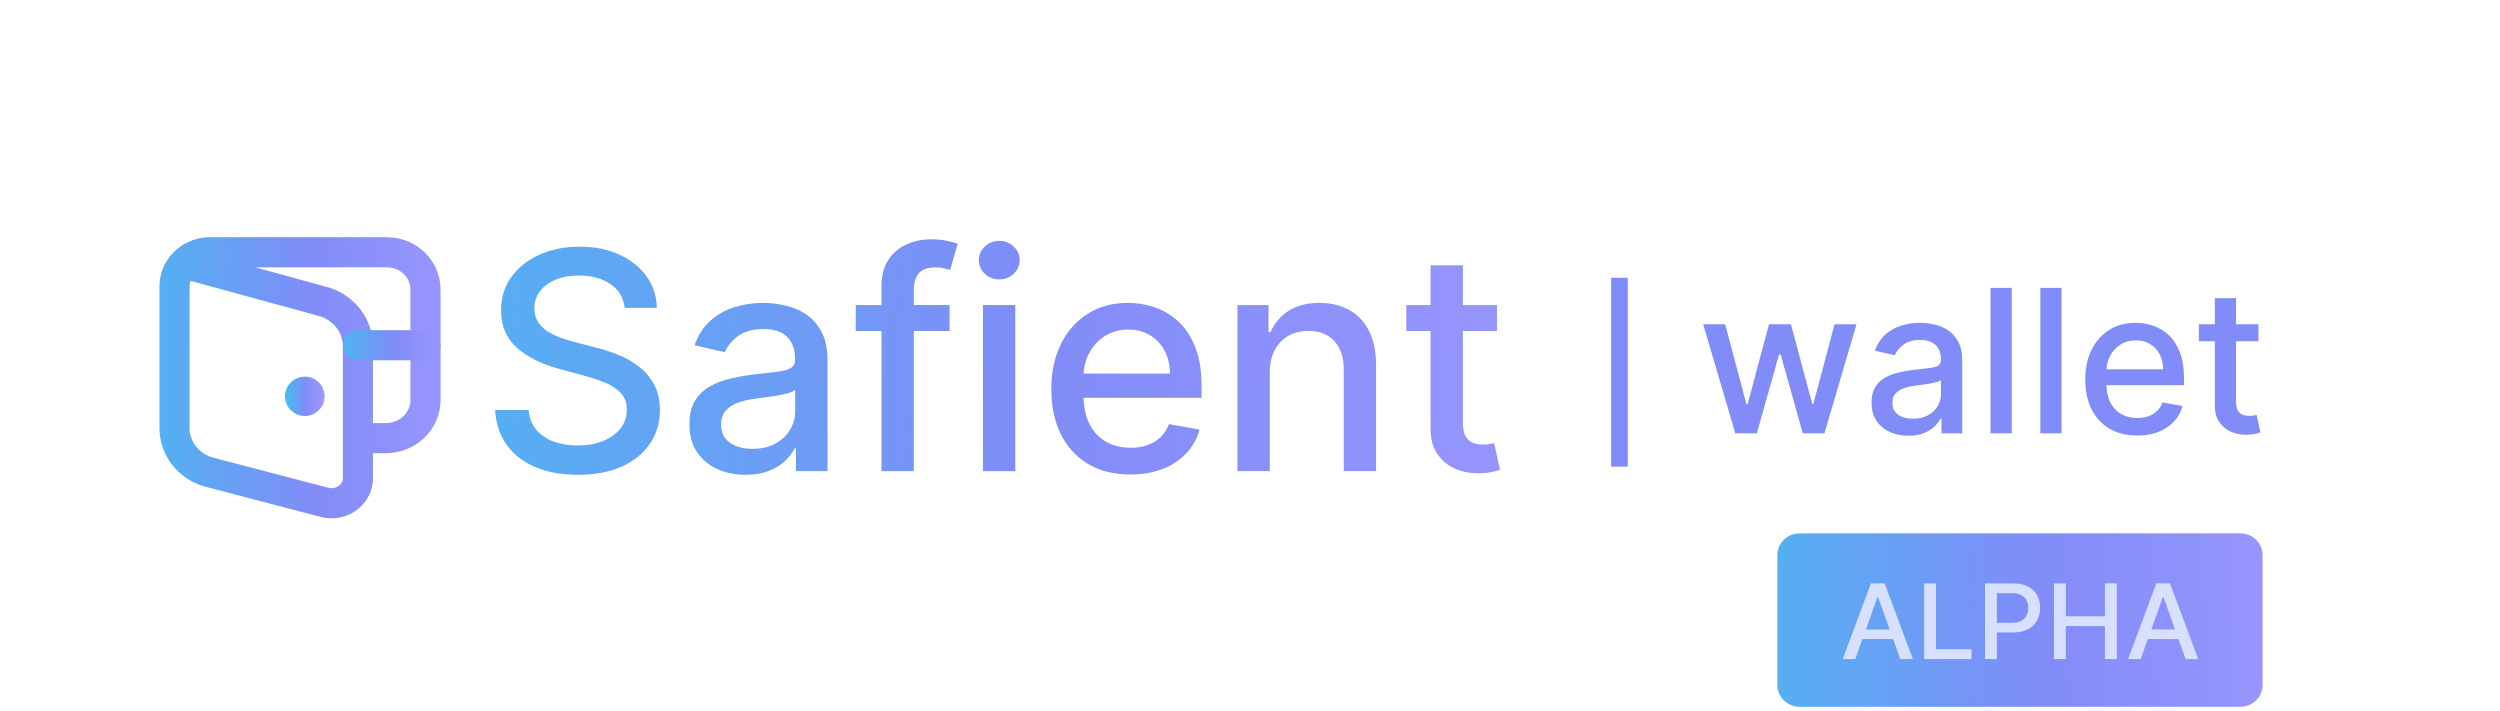 <svg width="225" height="64" viewBox="0 0 225 64" fill="none" xmlns="http://www.w3.org/2000/svg">
<path d="M56.218 27.707C56.114 26.786 55.686 26.072 54.934 25.566C54.181 25.054 53.234 24.798 52.092 24.798C51.275 24.798 50.568 24.927 49.971 25.187C49.374 25.44 48.91 25.79 48.579 26.238C48.255 26.679 48.093 27.182 48.093 27.746C48.093 28.22 48.203 28.628 48.424 28.972C48.651 29.316 48.946 29.605 49.309 29.838C49.679 30.065 50.075 30.257 50.496 30.412C50.918 30.562 51.323 30.685 51.713 30.782L53.659 31.288C54.295 31.444 54.947 31.655 55.615 31.921C56.283 32.187 56.902 32.537 57.473 32.972C58.044 33.406 58.505 33.945 58.855 34.587C59.212 35.229 59.39 35.998 59.39 36.893C59.39 38.022 59.098 39.024 58.514 39.9C57.937 40.776 57.097 41.467 55.994 41.973C54.898 42.479 53.571 42.732 52.014 42.732C50.522 42.732 49.231 42.495 48.141 42.021C47.051 41.548 46.199 40.876 45.582 40.007C44.966 39.131 44.625 38.093 44.56 36.893H47.577C47.635 37.613 47.869 38.213 48.278 38.693C48.693 39.167 49.221 39.52 49.864 39.754C50.513 39.981 51.223 40.095 51.995 40.095C52.845 40.095 53.6 39.962 54.262 39.696C54.93 39.423 55.456 39.047 55.839 38.567C56.221 38.08 56.413 37.513 56.413 36.864C56.413 36.274 56.244 35.79 55.907 35.414C55.576 35.038 55.125 34.726 54.554 34.48C53.99 34.233 53.351 34.016 52.637 33.828L50.282 33.186C48.686 32.751 47.421 32.112 46.487 31.269C45.559 30.425 45.096 29.31 45.096 27.921C45.096 26.773 45.407 25.771 46.03 24.915C46.653 24.058 47.496 23.393 48.56 22.92C49.624 22.44 50.824 22.2 52.16 22.2C53.51 22.2 54.7 22.436 55.731 22.91C56.77 23.384 57.587 24.035 58.184 24.866C58.781 25.69 59.092 26.637 59.118 27.707H56.218ZM67.1 42.732C66.153 42.732 65.296 42.557 64.531 42.206C63.765 41.849 63.159 41.334 62.711 40.659C62.27 39.984 62.049 39.157 62.049 38.178C62.049 37.334 62.212 36.64 62.536 36.095C62.86 35.55 63.298 35.119 63.849 34.801C64.401 34.483 65.017 34.243 65.698 34.081C66.379 33.919 67.074 33.795 67.781 33.711C68.676 33.607 69.403 33.523 69.96 33.458C70.518 33.387 70.924 33.273 71.177 33.118C71.43 32.962 71.556 32.709 71.556 32.359V32.291C71.556 31.441 71.316 30.782 70.836 30.315C70.363 29.848 69.656 29.614 68.715 29.614C67.735 29.614 66.963 29.832 66.399 30.267C65.841 30.695 65.455 31.171 65.241 31.697L62.507 31.074C62.831 30.166 63.305 29.433 63.927 28.875C64.557 28.311 65.28 27.902 66.097 27.649C66.915 27.389 67.774 27.26 68.676 27.26C69.273 27.26 69.905 27.331 70.573 27.474C71.248 27.61 71.877 27.863 72.461 28.233C73.052 28.602 73.535 29.131 73.911 29.819C74.287 30.5 74.476 31.386 74.476 32.475V42.401H71.634V40.357H71.517C71.329 40.734 71.047 41.103 70.671 41.467C70.295 41.83 69.811 42.132 69.221 42.372C68.631 42.612 67.924 42.732 67.1 42.732ZM67.732 40.396C68.537 40.396 69.224 40.237 69.795 39.919C70.372 39.602 70.81 39.186 71.109 38.674C71.414 38.155 71.566 37.6 71.566 37.01V35.083C71.462 35.187 71.261 35.284 70.963 35.375C70.671 35.459 70.337 35.534 69.96 35.599C69.584 35.657 69.218 35.712 68.861 35.764C68.504 35.81 68.206 35.849 67.966 35.881C67.401 35.953 66.885 36.073 66.418 36.241C65.958 36.41 65.588 36.653 65.309 36.971C65.037 37.282 64.9 37.698 64.9 38.217C64.9 38.937 65.166 39.482 65.698 39.851C66.23 40.215 66.908 40.396 67.732 40.396ZM85.464 27.454V29.79H77.018V27.454H85.464ZM79.334 42.401V25.722C79.334 24.788 79.538 24.013 79.947 23.396C80.356 22.774 80.897 22.31 81.572 22.005C82.247 21.694 82.98 21.538 83.771 21.538C84.355 21.538 84.854 21.587 85.27 21.684C85.685 21.775 85.993 21.859 86.194 21.937L85.513 24.292C85.377 24.253 85.201 24.207 84.987 24.155C84.773 24.097 84.514 24.068 84.209 24.068C83.502 24.068 82.996 24.243 82.691 24.593C82.392 24.944 82.243 25.45 82.243 26.111V42.401H79.334ZM88.466 42.401V27.454H91.376V42.401H88.466ZM89.936 25.148C89.43 25.148 88.995 24.979 88.632 24.642C88.275 24.298 88.096 23.89 88.096 23.416C88.096 22.936 88.275 22.527 88.632 22.19C88.995 21.846 89.43 21.674 89.936 21.674C90.442 21.674 90.873 21.846 91.23 22.19C91.593 22.527 91.775 22.936 91.775 23.416C91.775 23.89 91.593 24.298 91.23 24.642C90.873 24.979 90.442 25.148 89.936 25.148ZM101.732 42.703C100.259 42.703 98.991 42.388 97.927 41.759C96.87 41.123 96.052 40.231 95.475 39.083C94.904 37.928 94.619 36.575 94.619 35.025C94.619 33.494 94.904 32.145 95.475 30.977C96.052 29.809 96.857 28.898 97.888 28.242C98.926 27.587 100.139 27.26 101.528 27.26C102.371 27.26 103.188 27.399 103.98 27.678C104.771 27.957 105.481 28.395 106.111 28.992C106.74 29.588 107.236 30.364 107.6 31.317C107.963 32.264 108.145 33.416 108.145 34.772V35.803H96.263V33.624H105.293C105.293 32.858 105.138 32.18 104.826 31.59C104.515 30.993 104.077 30.523 103.513 30.179C102.955 29.835 102.299 29.663 101.547 29.663C100.73 29.663 100.016 29.864 99.406 30.267C98.803 30.662 98.336 31.181 98.005 31.823C97.681 32.459 97.518 33.15 97.518 33.896V35.599C97.518 36.598 97.694 37.448 98.044 38.148C98.401 38.849 98.897 39.384 99.533 39.754C100.168 40.117 100.911 40.299 101.761 40.299C102.312 40.299 102.815 40.221 103.269 40.066C103.723 39.903 104.116 39.663 104.447 39.345C104.778 39.028 105.031 38.635 105.206 38.168L107.96 38.664C107.739 39.475 107.343 40.185 106.772 40.795C106.208 41.399 105.498 41.869 104.641 42.206C103.792 42.537 102.822 42.703 101.732 42.703ZM114.282 33.526V42.401H111.373V27.454H114.165V29.887H114.35C114.694 29.096 115.233 28.46 115.966 27.98C116.705 27.5 117.636 27.26 118.758 27.26C119.777 27.26 120.669 27.474 121.434 27.902C122.2 28.323 122.794 28.953 123.215 29.79C123.637 30.627 123.848 31.661 123.848 32.894V42.401H120.938V33.244C120.938 32.161 120.656 31.314 120.092 30.704C119.527 30.088 118.752 29.78 117.766 29.78C117.091 29.78 116.491 29.926 115.966 30.218C115.447 30.51 115.035 30.938 114.73 31.502C114.431 32.06 114.282 32.735 114.282 33.526ZM134.727 27.454V29.79H126.563V27.454H134.727ZM128.752 23.873H131.662V38.012C131.662 38.577 131.746 39.002 131.915 39.287C132.083 39.566 132.301 39.757 132.567 39.861C132.839 39.958 133.134 40.007 133.452 40.007C133.686 40.007 133.89 39.991 134.065 39.958C134.24 39.926 134.377 39.9 134.474 39.881L134.999 42.284C134.831 42.349 134.591 42.414 134.279 42.479C133.968 42.55 133.579 42.589 133.112 42.596C132.346 42.608 131.632 42.472 130.971 42.187C130.309 41.901 129.774 41.46 129.365 40.863C128.956 40.267 128.752 39.517 128.752 38.616V23.873Z" fill="url(#paint0_linear_4079_3870)"/>
<path d="M156.175 39L153.286 29.182H155.261L157.185 36.392H157.281L159.211 29.182H161.186L163.104 36.36H163.2L165.111 29.182H167.086L164.203 39H162.254L160.259 31.911H160.112L158.118 39H156.175ZM171.757 39.217C171.135 39.217 170.572 39.102 170.07 38.872C169.567 38.638 169.168 38.299 168.874 37.856C168.585 37.413 168.44 36.869 168.44 36.226C168.44 35.672 168.546 35.216 168.759 34.858C168.972 34.5 169.26 34.217 169.622 34.008C169.984 33.799 170.389 33.641 170.837 33.535C171.284 33.428 171.74 33.347 172.205 33.292C172.793 33.224 173.27 33.168 173.636 33.126C174.003 33.079 174.269 33.004 174.435 32.902C174.602 32.8 174.685 32.633 174.685 32.403V32.359C174.685 31.8 174.527 31.368 174.212 31.061C173.901 30.754 173.436 30.601 172.818 30.601C172.175 30.601 171.668 30.744 171.297 31.029C170.93 31.31 170.677 31.624 170.536 31.969L168.74 31.56C168.953 30.963 169.264 30.482 169.673 30.115C170.087 29.744 170.562 29.476 171.099 29.31C171.636 29.139 172.2 29.054 172.793 29.054C173.185 29.054 173.6 29.101 174.039 29.195C174.482 29.284 174.896 29.45 175.279 29.693C175.667 29.936 175.984 30.283 176.232 30.735C176.479 31.183 176.602 31.764 176.602 32.48V39H174.736V37.658H174.659C174.536 37.905 174.35 38.148 174.103 38.386C173.856 38.625 173.538 38.823 173.151 38.981C172.763 39.139 172.298 39.217 171.757 39.217ZM172.173 37.683C172.701 37.683 173.153 37.579 173.528 37.37C173.907 37.161 174.195 36.889 174.391 36.552C174.591 36.211 174.691 35.847 174.691 35.459V34.193C174.623 34.261 174.491 34.325 174.295 34.385C174.103 34.44 173.884 34.489 173.636 34.532C173.389 34.57 173.148 34.606 172.914 34.641C172.68 34.67 172.484 34.696 172.326 34.717C171.955 34.764 171.617 34.843 171.31 34.954C171.007 35.065 170.764 35.224 170.581 35.433C170.402 35.638 170.313 35.91 170.313 36.251C170.313 36.724 170.487 37.082 170.837 37.325C171.186 37.564 171.631 37.683 172.173 37.683ZM181.059 25.909V39H179.148V25.909H181.059ZM185.542 25.909V39H183.63V25.909H185.542ZM192.344 39.198C191.377 39.198 190.544 38.992 189.845 38.578C189.15 38.16 188.613 37.575 188.234 36.82C187.859 36.062 187.672 35.173 187.672 34.155C187.672 33.149 187.859 32.263 188.234 31.496C188.613 30.729 189.142 30.13 189.819 29.7C190.501 29.269 191.298 29.054 192.21 29.054C192.764 29.054 193.301 29.146 193.821 29.329C194.341 29.512 194.807 29.8 195.221 30.192C195.634 30.584 195.96 31.093 196.199 31.72C196.437 32.342 196.557 33.098 196.557 33.989V34.666H188.752V33.234H194.684C194.684 32.731 194.582 32.286 194.377 31.898C194.172 31.506 193.885 31.197 193.514 30.972C193.148 30.746 192.717 30.633 192.223 30.633C191.686 30.633 191.217 30.765 190.817 31.029C190.42 31.289 190.113 31.63 189.896 32.052C189.683 32.469 189.577 32.923 189.577 33.413V34.532C189.577 35.188 189.692 35.746 189.922 36.207C190.156 36.667 190.482 37.019 190.9 37.261C191.317 37.5 191.805 37.619 192.363 37.619C192.726 37.619 193.056 37.568 193.354 37.466C193.653 37.359 193.91 37.202 194.128 36.993C194.345 36.784 194.511 36.526 194.626 36.219L196.435 36.545C196.29 37.078 196.03 37.545 195.655 37.945C195.285 38.342 194.818 38.651 194.256 38.872C193.697 39.09 193.06 39.198 192.344 39.198ZM203.26 29.182V30.716H197.897V29.182H203.26ZM199.336 26.829H201.247V36.117C201.247 36.488 201.302 36.767 201.413 36.955C201.524 37.138 201.667 37.264 201.841 37.332C202.02 37.396 202.214 37.428 202.423 37.428C202.576 37.428 202.711 37.417 202.826 37.396C202.941 37.374 203.03 37.357 203.094 37.344L203.439 38.923C203.329 38.966 203.171 39.008 202.966 39.051C202.762 39.098 202.506 39.124 202.199 39.128C201.696 39.136 201.228 39.047 200.793 38.859C200.358 38.672 200.007 38.382 199.738 37.99C199.47 37.598 199.336 37.106 199.336 36.514V26.829Z" fill="#818CF8"/>
<line x1="145.75" y1="25" x2="145.75" y2="42" stroke="#818CF8" stroke-width="1.5"/>
<path d="M201.612 48H161.984C160.867 48 159.962 48.874 159.962 49.951V61.658C159.962 62.736 160.867 63.61 161.984 63.61H201.612C202.729 63.61 203.634 62.736 203.634 61.658V49.951C203.634 48.874 202.729 48 201.612 48Z" fill="url(#paint1_linear_4079_3870)"/>
<path d="M166.975 59.317H165.844L168.384 52.505H169.615L172.155 59.317H171.024L169.029 53.743H168.974L166.975 59.317ZM167.164 56.65H170.831V57.514H167.164V56.65ZM173.174 59.317V52.505H174.239V58.432H177.437V59.317H173.174ZM178.652 59.317V52.505H181.168C181.717 52.505 182.172 52.602 182.532 52.795C182.893 52.988 183.163 53.252 183.342 53.586C183.521 53.919 183.611 54.294 183.611 54.71C183.611 55.13 183.52 55.507 183.339 55.841C183.16 56.174 182.888 56.438 182.525 56.633C182.165 56.826 181.711 56.922 181.164 56.922H179.434V56.051H181.068C181.415 56.051 181.696 55.993 181.912 55.878C182.128 55.76 182.287 55.601 182.388 55.399C182.489 55.197 182.539 54.968 182.539 54.71C182.539 54.453 182.489 54.225 182.388 54.025C182.287 53.826 182.127 53.669 181.909 53.556C181.693 53.443 181.408 53.387 181.054 53.387H179.717V59.317H178.652ZM184.859 59.317V52.505H185.924V55.465H189.443V52.505H190.512V59.317H189.443V56.347H185.924V59.317H184.859ZM192.659 59.317H191.528L194.068 52.505H195.298L197.838 59.317H196.708L194.713 53.743H194.658L192.659 59.317ZM192.848 56.65H196.515V57.514H192.848V56.65Z" fill="#D7E0FE"/>
<path fill-rule="evenodd" clip-rule="evenodd" d="M18.78 22L18.8 22H34.819C37.102 22 39 23.788 39 26.051V36.039C38.99 37.147 38.522 38.199 37.71 38.965C36.899 39.73 35.811 40.148 34.688 40.136H32.918V42.76C33.002 43.742 32.583 44.694 31.809 45.314C31.029 45.94 29.987 46.152 29.019 45.89C29.018 45.89 29.017 45.89 29.015 45.889L18.54 43.148C18.532 43.146 18.524 43.144 18.516 43.142C16.476 42.531 15.046 40.722 15.001 38.626L15.001 38.611L15.001 25.85C14.979 24.839 15.367 23.921 16.012 23.235C16.021 23.224 16.031 23.214 16.041 23.203C16.73 22.486 17.703 22.031 18.78 22ZM16.798 24.508C16.543 24.891 16.401 25.346 16.412 25.826L16.413 25.842L16.413 38.603C16.447 40.05 17.437 41.34 18.91 41.786L29.379 44.525L29.385 44.527C29.925 44.673 30.502 44.553 30.926 44.213C31.347 43.875 31.559 43.368 31.51 42.861C31.508 42.838 31.506 42.815 31.506 42.792V31.082C31.471 29.623 30.485 28.32 29.009 27.848L16.798 24.508ZM32.918 38.724V31.074L32.918 31.058C32.871 28.96 31.456 27.141 29.422 26.498C29.414 26.495 29.405 26.493 29.396 26.491L18.347 23.468C18.496 23.436 18.651 23.417 18.81 23.412H34.819C36.374 23.412 37.588 24.619 37.588 26.051V36.03C37.581 36.743 37.28 37.43 36.741 37.938C36.201 38.447 35.467 38.733 34.699 38.725L32.918 38.724Z" fill="url(#paint2_linear_4079_3870)" stroke="url(#paint3_linear_4079_3870)" stroke-width="1.3" stroke-linecap="round" stroke-linejoin="round"/>
<path fill-rule="evenodd" clip-rule="evenodd" d="M27.434 34.543C26.83 34.543 26.294 35.021 26.294 35.667C26.294 36.313 26.83 36.791 27.434 36.791C28.038 36.791 28.574 36.313 28.574 35.667C28.574 35.021 28.038 34.543 27.434 34.543Z" fill="url(#paint4_linear_4079_3870)" stroke="url(#paint5_linear_4079_3870)" stroke-width="1.3" stroke-linecap="round" stroke-linejoin="round"/>
<path fill-rule="evenodd" clip-rule="evenodd" d="M31.506 31.068C31.506 30.678 31.822 30.362 32.212 30.362H38.294C38.683 30.362 38.999 30.678 38.999 31.068C38.999 31.457 38.683 31.774 38.294 31.774H32.212C31.822 31.774 31.506 31.457 31.506 31.068Z" fill="url(#paint6_linear_4079_3870)" stroke="url(#paint7_linear_4079_3870)" stroke-width="1.3" stroke-linecap="round" stroke-linejoin="round"/>
<defs>
<linearGradient id="paint0_linear_4079_3870" x1="11.276" y1="26.617" x2="155.391" y2="21.843" gradientUnits="userSpaceOnUse">
<stop offset="0.089" stop-color="#44BCF0"/>
<stop offset="0.568" stop-color="#818CF8"/>
<stop offset="1" stop-color="#A099FF"/>
</linearGradient>
<linearGradient id="paint1_linear_4079_3870" x1="144.971" y1="51.219" x2="212.801" y2="49.836" gradientUnits="userSpaceOnUse">
<stop offset="0.089" stop-color="#44BCF0"/>
<stop offset="0.568" stop-color="#818CF8"/>
<stop offset="1" stop-color="#A099FF"/>
</linearGradient>
<linearGradient id="paint2_linear_4079_3870" x1="6.762" y1="26.95" x2="44.051" y2="26.678" gradientUnits="userSpaceOnUse">
<stop offset="0.089" stop-color="#44BCF0"/>
<stop offset="0.568" stop-color="#818CF8"/>
<stop offset="1" stop-color="#A099FF"/>
</linearGradient>
<linearGradient id="paint3_linear_4079_3870" x1="6.762" y1="26.95" x2="44.051" y2="26.678" gradientUnits="userSpaceOnUse">
<stop offset="0.089" stop-color="#44BCF0"/>
<stop offset="0.568" stop-color="#818CF8"/>
<stop offset="1" stop-color="#A099FF"/>
</linearGradient>
<linearGradient id="paint4_linear_4079_3870" x1="25.511" y1="35.007" x2="29.054" y2="34.98" gradientUnits="userSpaceOnUse">
<stop offset="0.089" stop-color="#44BCF0"/>
<stop offset="0.568" stop-color="#818CF8"/>
<stop offset="1" stop-color="#A099FF"/>
</linearGradient>
<linearGradient id="paint5_linear_4079_3870" x1="25.511" y1="35.007" x2="29.054" y2="34.98" gradientUnits="userSpaceOnUse">
<stop offset="0.089" stop-color="#44BCF0"/>
<stop offset="0.568" stop-color="#818CF8"/>
<stop offset="1" stop-color="#A099FF"/>
</linearGradient>
<linearGradient id="paint6_linear_4079_3870" x1="28.934" y1="30.653" x2="40.56" y2="30.203" gradientUnits="userSpaceOnUse">
<stop offset="0.089" stop-color="#44BCF0"/>
<stop offset="0.568" stop-color="#818CF8"/>
<stop offset="1" stop-color="#A099FF"/>
</linearGradient>
<linearGradient id="paint7_linear_4079_3870" x1="28.934" y1="30.653" x2="40.56" y2="30.203" gradientUnits="userSpaceOnUse">
<stop offset="0.089" stop-color="#44BCF0"/>
<stop offset="0.568" stop-color="#818CF8"/>
<stop offset="1" stop-color="#A099FF"/>
</linearGradient>
</defs>
</svg>
